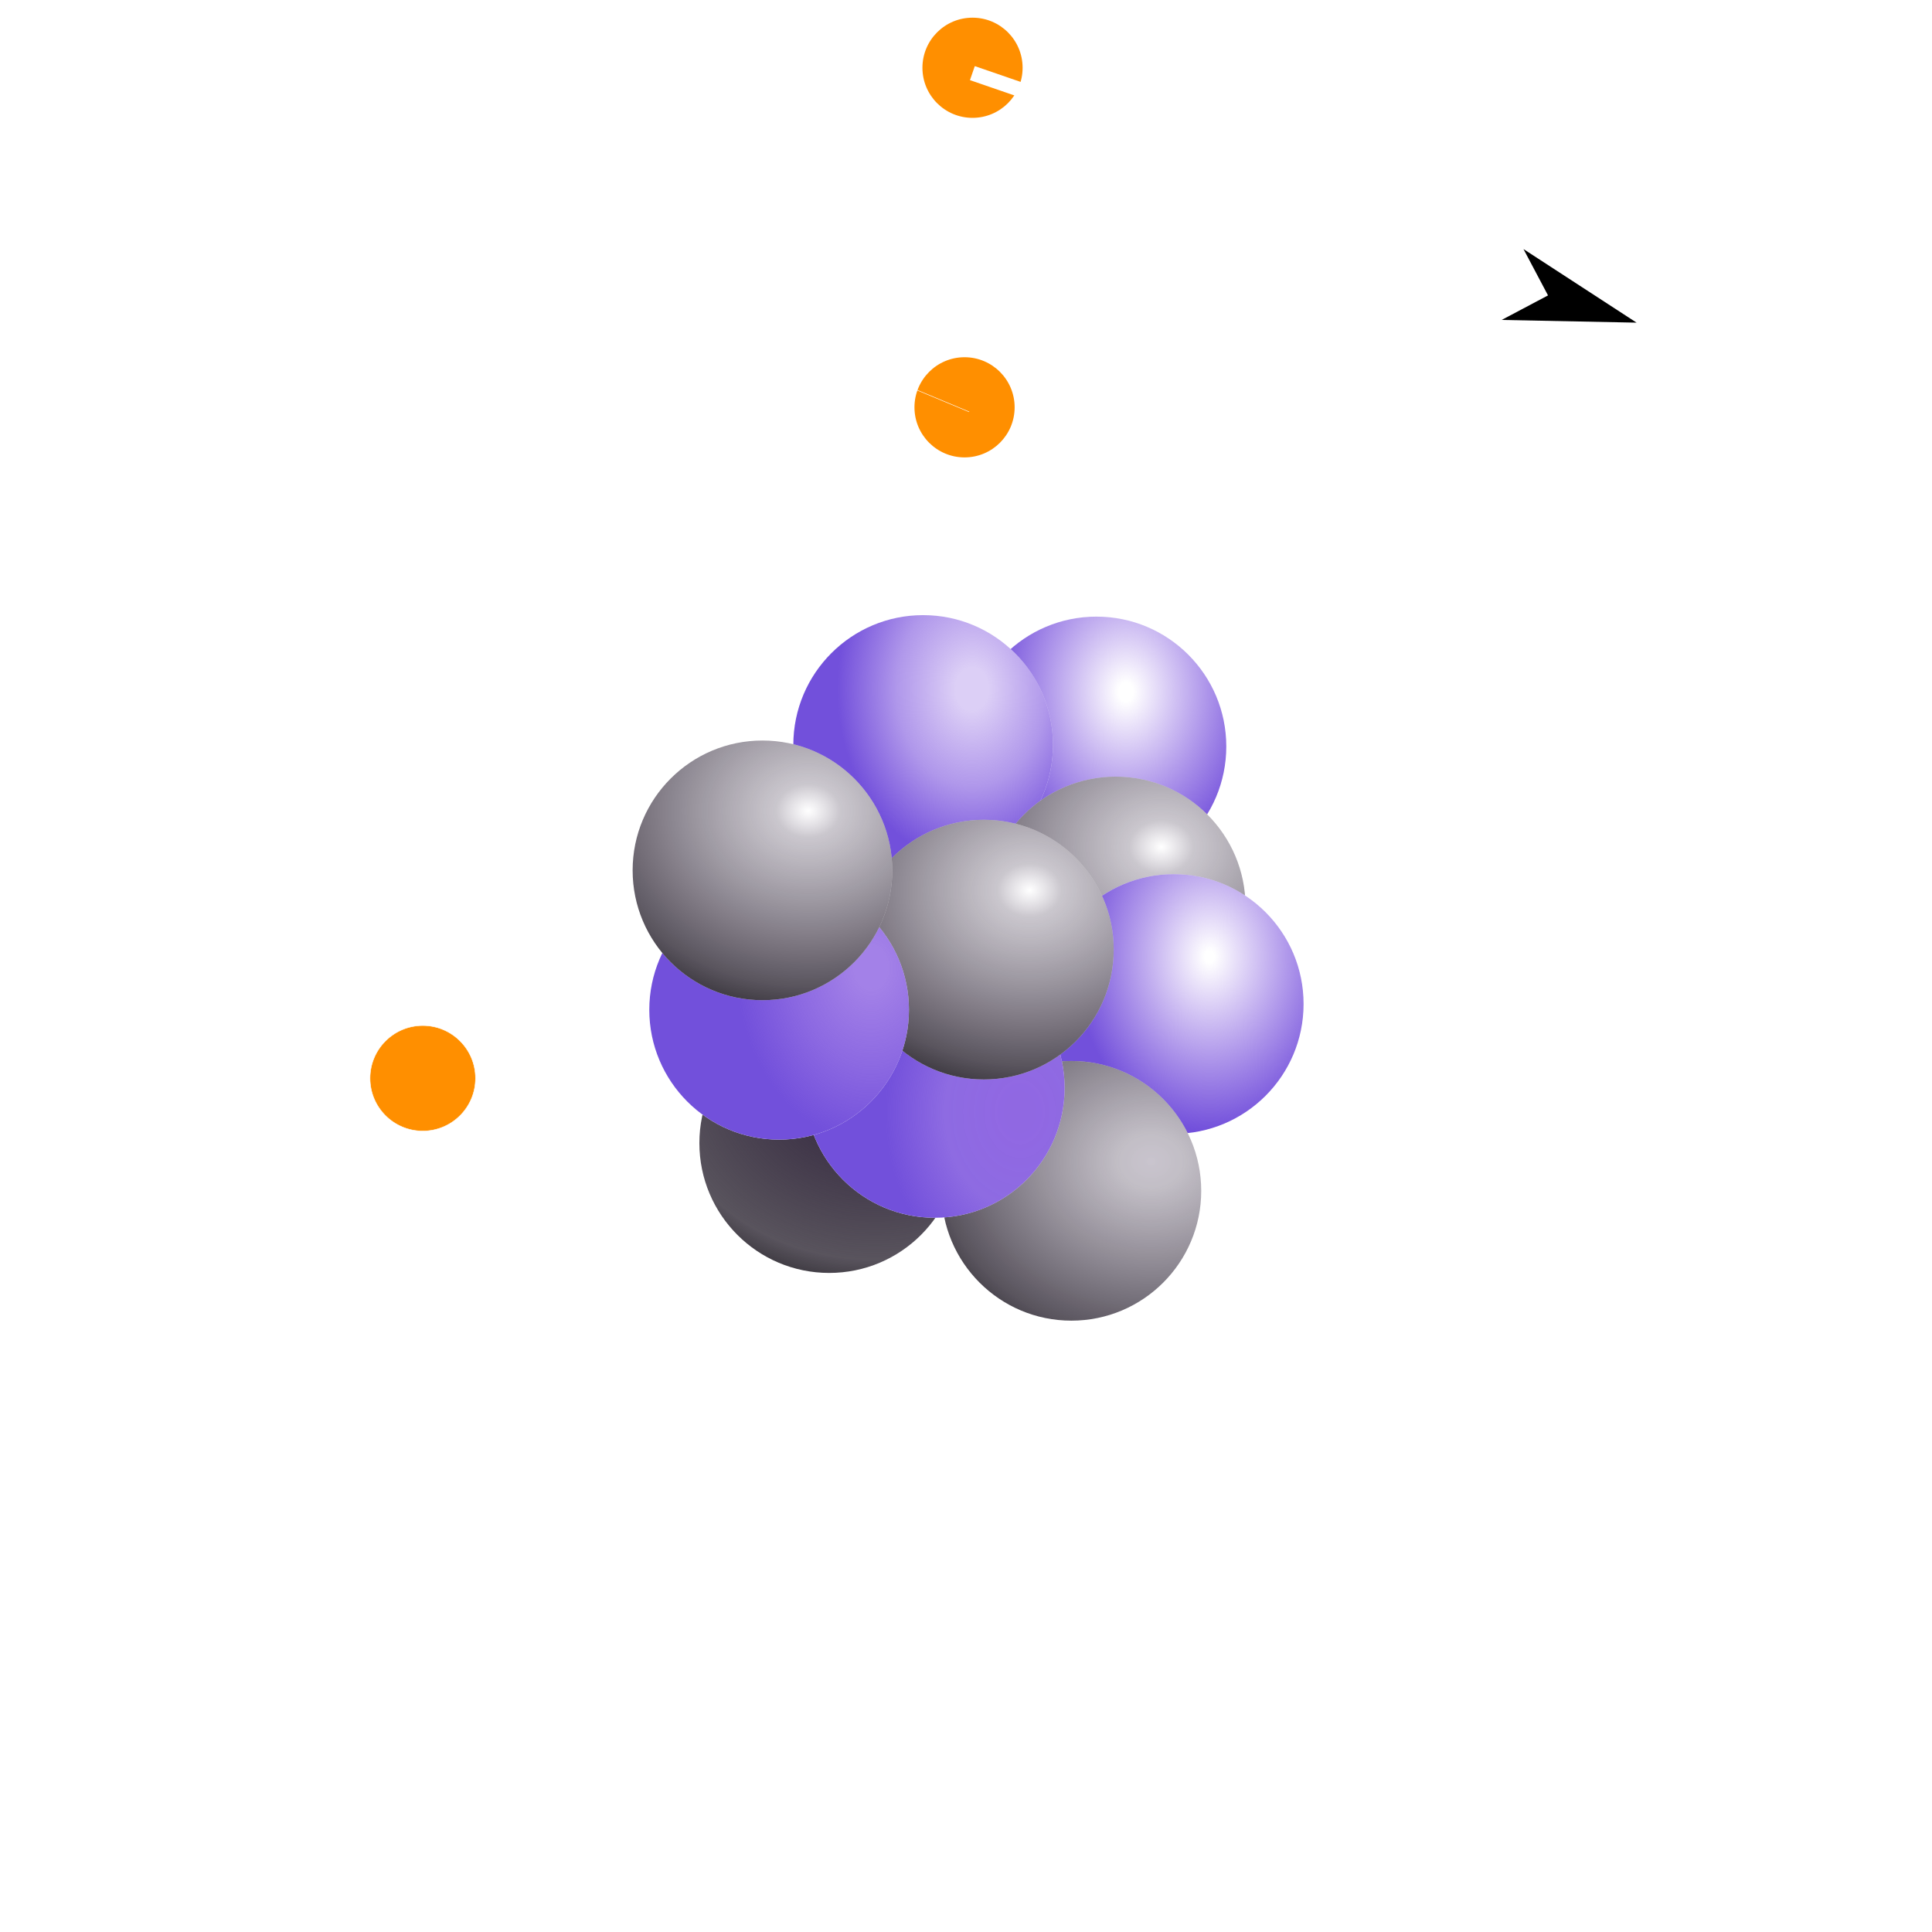 <svg
   width="40mm"
   height="40mm"
   viewBox="0 0 40 40"
   version="1.1"
   id="svg1"
   sodipodi:docname="TestMeAnimi2.svg"
   inkscape:version="1.3.2 (091e20e, 2023-11-25)"
   xmlns:inkscape="http://www.inkscape.org/namespaces/inkscape"
   xmlns:sodipodi="http://sodipodi.sourceforge.net/DTD/sodipodi-0.dtd"
   xmlns:xlink="http://www.w3.org/1999/xlink"
   xmlns="http://www.w3.org/2000/svg"
   xmlns:svg="http://www.w3.org/2000/svg">
  <sodipodi:namedview
     id="namedview1"
     pagecolor="#4e4e4e"
     bordercolor="#000000"
     borderopacity="0.25"
     inkscape:showpageshadow="2"
     inkscape:pageopacity="0.0"
     inkscape:pagecheckerboard="0"
     inkscape:deskcolor="#d1d1d1"
     inkscape:document-units="mm"
     inkscape:zoom="3.9280802"
     inkscape:cx="35.004377"
     inkscape:cy="15.783792"
     inkscape:window-width="1920"
     inkscape:window-height="1058"
     inkscape:window-x="1920"
     inkscape:window-y="0"
     inkscape:window-maximized="1"
     inkscape:current-layer="layer1" />
  <defs
     id="defs1">
    <linearGradient
       id="linearGradient43939">
      <stop
         style="stop-color:#723edb;stop-opacity:0;"
         offset="0.054"
         id="stop43935" />
      <stop
         style="stop-color:#7250db;stop-opacity:1;"
         offset="1"
         id="stop43937" />
    </linearGradient>
    <linearGradient
       id="linearGradient43881">
      <stop
         style="stop-color:#723edb;stop-opacity:0.247;"
         offset="0.12"
         id="stop43879" />
      <stop
         style="stop-color:#7247db;stop-opacity:0.564;"
         offset="0.56"
         id="stop50748" />
      <stop
         style="stop-color:#7250db;stop-opacity:1;"
         offset="1"
         id="stop43877" />
    </linearGradient>
    <linearGradient
       id="linearGradient50736">
      <stop
         style="stop-color:#483758;stop-opacity:0;"
         offset="0"
         id="stop50728" />
      <stop
         style="stop-color:#362942;stop-opacity:0.262;"
         offset="0.107"
         id="stop50730" />
      <stop
         style="stop-color:#1b1421;stop-opacity:0.729;"
         offset="0.711"
         id="stop50732" />
      <stop
         style="stop-color:#000000;stop-opacity:1;"
         offset="1"
         id="stop50734" />
    </linearGradient>
    <linearGradient
       id="linearGradient43933">
      <stop
         style="stop-color:#723edb;stop-opacity:0;"
         offset="0.035"
         id="stop43929" />
      <stop
         style="stop-color:#7250db;stop-opacity:1;"
         offset="1"
         id="stop43931" />
    </linearGradient>
    <linearGradient
       id="linearGradient50656">
      <stop
         style="stop-color:#483758;stop-opacity:0.295;"
         offset="0"
         id="stop50648" />
      <stop
         style="stop-color:#362942;stop-opacity:0.303;"
         offset="0.107"
         id="stop50650" />
      <stop
         style="stop-color:#1b1421;stop-opacity:0.729;"
         offset="0.711"
         id="stop50652" />
      <stop
         style="stop-color:#000000;stop-opacity:1;"
         offset="1"
         id="stop50654" />
    </linearGradient>
    <linearGradient
       id="linearGradient44752">
      <stop
         style="stop-color:#483758;stop-opacity:1;"
         offset="0"
         id="stop44750" />
      <stop
         style="stop-color:#362942;stop-opacity:1;"
         offset="0.107"
         id="stop49116" />
      <stop
         style="stop-color:#1b1421;stop-opacity:0.729;"
         offset="0.711"
         id="stop49118" />
      <stop
         style="stop-color:#000000;stop-opacity:1;"
         offset="1"
         id="stop44748" />
    </linearGradient>
    <linearGradient
       id="linearGradient50646">
      <stop
         style="stop-color:#723edb;stop-opacity:0.783;"
         offset="0.12"
         id="stop50642" />
      <stop
         style="stop-color:#7247db;stop-opacity:0.805;"
         offset="0.56"
         id="stop50750" />
      <stop
         style="stop-color:#7250db;stop-opacity:1;"
         offset="1"
         id="stop50644" />
    </linearGradient>
    <linearGradient
       id="linearGradient50714">
      <stop
         style="stop-color:#723edb;stop-opacity:0.652;"
         offset="0.12"
         id="stop50710" />
      <stop
         style="stop-color:#7247db;stop-opacity:0.814;"
         offset="0.56"
         id="stop50716" />
      <stop
         style="stop-color:#7250db;stop-opacity:1;"
         offset="1"
         id="stop50712" />
    </linearGradient>
    <radialGradient
       xlink:href="#linearGradient43939"
       id="radialGradient224"
       gradientUnits="userSpaceOnUse"
       gradientTransform="matrix(0.309,0,0,0.399,22.185,88.728)"
       cx="52.672"
       cy="55.087"
       fx="52.672"
       fy="55.087"
       r="9.03"
       spreadMethod="pad" />
    <radialGradient
       xlink:href="#linearGradient43881"
       id="radialGradient225"
       gradientUnits="userSpaceOnUse"
       gradientTransform="matrix(0.309,0,0,0.399,18.597,88.698)"
       cx="53.974"
       cy="55.014"
       fx="53.974"
       fy="55.014"
       r="9.03"
       spreadMethod="pad" />
    <radialGradient
       xlink:href="#linearGradient50736"
       id="radialGradient226"
       gradientUnits="userSpaceOnUse"
       gradientTransform="matrix(0.685,5.3762913e-8,0,0.568,-15.442,83.147)"
       cx="79.761"
       cy="54.172"
       fx="79.761"
       fy="54.172"
       r="9.03" />
    <radialGradient
       xlink:href="#linearGradient43933"
       id="radialGradient227"
       gradientUnits="userSpaceOnUse"
       gradientTransform="matrix(0.309,0,0,0.399,23.784,94.061)"
       cx="53.106"
       cy="55.453"
       fx="53.106"
       fy="55.453"
       r="9.03"
       spreadMethod="pad" />
    <radialGradient
       xlink:href="#linearGradient50656"
       id="radialGradient228"
       gradientUnits="userSpaceOnUse"
       gradientTransform="matrix(0.685,5.3762913e-8,0,0.568,-16.359,89.035)"
       cx="80.79"
       cy="55.272"
       fx="80.79"
       fy="55.272"
       r="9.03" />
    <radialGradient
       xlink:href="#linearGradient44752"
       id="radialGradient229"
       gradientUnits="userSpaceOnUse"
       gradientTransform="matrix(0.685,5.3762913e-8,0,0.568,-21.373,88.047)"
       cx="79.761"
       cy="54.172"
       fx="79.761"
       fy="54.172"
       r="9.03" />
    <radialGradient
       xlink:href="#linearGradient50646"
       id="radialGradient230"
       gradientUnits="userSpaceOnUse"
       gradientTransform="matrix(0.309,0,0,0.399,18.837,95.799)"
       cx="56.408"
       cy="59.156"
       fx="56.408"
       fy="59.156"
       r="9.03"
       spreadMethod="pad" />
    <radialGradient
       xlink:href="#linearGradient50736"
       id="radialGradient231"
       gradientUnits="userSpaceOnUse"
       gradientTransform="matrix(0.685,5.3762913e-8,0,0.568,-18.17,84.041)"
       cx="79.761"
       cy="54.172"
       fx="79.761"
       fy="54.172"
       r="9.03" />
    <radialGradient
       xlink:href="#linearGradient50714"
       id="radialGradient232"
       gradientUnits="userSpaceOnUse"
       gradientTransform="matrix(0.309,0,0,0.399,15.614,94.18)"
       cx="56.871"
       cy="55.722"
       fx="56.871"
       fy="55.722"
       r="9.03"
       spreadMethod="pad" />
    <radialGradient
       xlink:href="#linearGradient50736"
       id="radialGradient233"
       gradientUnits="userSpaceOnUse"
       gradientTransform="matrix(0.685,5.3762913e-8,0,0.568,-22.754,82.4)"
       cx="79.761"
       cy="54.172"
       fx="79.761"
       fy="54.172"
       r="9.03" />
    <marker
       style="overflow:visible"
       id="DartArrow"
       refX="0"
       refY="0"
       orient="auto-start-reverse"
       inkscape:stockid="Dart arrow"
       markerWidth="1"
       markerHeight="1"
       viewBox="0 0 1 1"
       inkscape:isstock="true"
       inkscape:collect="always"
       preserveAspectRatio="xMidYMid">
      <path
         style="fill:context-stroke;fill-rule:evenodd;stroke:none"
         d="M 0,0 5,-5 -12.5,0 5,5 Z"
         transform="scale(-0.5)"
         id="path6" />
    </marker>
  </defs>
  <g
     id="layer1"
     transform="translate(-206.72,-97.631)"
     inkscape:label="layer1">
    <g
       id="g219"
       transform="matrix(1,0,0,1,191.57,1.25)">
      <g
         id="g218"
         transform="matrix(1,0,0,1,8.9724688e-7,-2.9211897e-4)">
        <circle
           style="fill:#ffffff;fill-opacity:1;stroke-width:0.082;stroke-linecap:round;stroke-linejoin:round;stroke-dasharray:0.653, 0.326"
           id="circle158"
           cx="37.851"
           cy="111.836"
           r="2.688" />
        <circle
           style="fill:url(#radialGradient224);fill-opacity:1;stroke-width:0.082;stroke-linecap:round;stroke-linejoin:round;stroke-dasharray:0.653, 0.326"
           id="circle159"
           cx="37.851"
           cy="111.836"
           r="2.688" />
        <circle
           style="fill:#ffffff;fill-opacity:1;stroke-width:0.082;stroke-linecap:round;stroke-linejoin:round;stroke-dasharray:0.653, 0.326"
           id="circle160"
           cx="34.263"
           cy="111.805"
           r="2.688" />
        <circle
           style="fill:url(#radialGradient225);fill-opacity:1;stroke-width:0.082;stroke-linecap:round;stroke-linejoin:round;stroke-dasharray:0.653, 0.326"
           id="circle161"
           cx="34.263"
           cy="111.805"
           r="2.688" />
        <circle
           style="fill:#ffffff;fill-opacity:1;stroke-width:0.082;stroke-linecap:round;stroke-linejoin:round;stroke-dasharray:0.653, 0.326"
           id="circle162"
           cx="38.249"
           cy="115.149"
           r="2.688" />
        <circle
           style="fill:url(#radialGradient226);fill-opacity:1;stroke-width:0.082;stroke-linecap:round;stroke-linejoin:round;stroke-dasharray:0.653, 0.326"
           id="circle163"
           cx="38.249"
           cy="115.149"
           r="2.688" />
        <circle
           style="fill:#ffffff;fill-opacity:1;stroke-width:0.082;stroke-linecap:round;stroke-linejoin:round;stroke-dasharray:0.653, 0.326"
           id="circle164"
           cx="39.451"
           cy="117.168"
           r="2.688" />
        <circle
           style="fill:url(#radialGradient227);fill-opacity:1;stroke-width:0.082;stroke-linecap:round;stroke-linejoin:round;stroke-dasharray:0.653, 0.326"
           id="circle165"
           cx="39.451"
           cy="117.168"
           r="2.688" />
        <circle
           style="fill:#ffffff;fill-opacity:1;stroke-width:0.082;stroke-linecap:round;stroke-linejoin:round;stroke-dasharray:0.653, 0.326"
           id="circle166"
           cx="37.332"
           cy="121.036"
           r="2.688" />
        <circle
           style="fill:url(#radialGradient228);fill-opacity:1;stroke-width:0.082;stroke-linecap:round;stroke-linejoin:round;stroke-dasharray:0.653, 0.326"
           id="circle167"
           cx="37.332"
           cy="121.036"
           r="2.688" />
        <circle
           style="fill:#ffffff;fill-opacity:1;stroke-width:0.082;stroke-linecap:round;stroke-linejoin:round;stroke-dasharray:0.653, 0.326"
           id="circle168"
           cx="32.318"
           cy="120.048"
           r="2.688" />
        <circle
           style="fill:url(#radialGradient229);fill-opacity:1;stroke-width:0.082;stroke-linecap:round;stroke-linejoin:round;stroke-dasharray:0.653, 0.326"
           id="circle169"
           cx="32.318"
           cy="120.048"
           r="2.688" />
        <circle
           style="fill:#ffffff;fill-opacity:1;stroke-width:0.082;stroke-linecap:round;stroke-linejoin:round;stroke-dasharray:0.653, 0.326"
           id="circle170"
           cx="34.504"
           cy="118.906"
           r="2.688" />
        <circle
           style="fill:url(#radialGradient230);fill-opacity:1;stroke-width:0.082;stroke-linecap:round;stroke-linejoin:round;stroke-dasharray:0.653, 0.326"
           id="circle171"
           cx="34.504"
           cy="118.906"
           r="2.688" />
        <circle
           style="fill:#ffffff;fill-opacity:1;stroke-width:0.082;stroke-linecap:round;stroke-linejoin:round;stroke-dasharray:0.653, 0.326"
           id="circle172"
           cx="35.52"
           cy="116.042"
           r="2.688" />
        <circle
           style="fill:url(#radialGradient231);fill-opacity:1;stroke-width:0.082;stroke-linecap:round;stroke-linejoin:round;stroke-dasharray:0.653, 0.326"
           id="circle173"
           cx="35.52"
           cy="116.042"
           r="2.688" />
        <circle
           style="fill:#ffffff;fill-opacity:1;stroke-width:0.082;stroke-linecap:round;stroke-linejoin:round;stroke-dasharray:0.653, 0.326"
           id="circle174"
           cx="31.281"
           cy="117.288"
           r="2.688" />
        <circle
           style="fill:url(#radialGradient232);fill-opacity:1;stroke-width:0.082;stroke-linecap:round;stroke-linejoin:round;stroke-dasharray:0.653, 0.326"
           id="circle175"
           cx="31.281"
           cy="117.288"
           r="2.688" />
        <circle
           style="fill:#ffffff;fill-opacity:1;stroke-width:0.082;stroke-linecap:round;stroke-linejoin:round;stroke-dasharray:0.653, 0.326"
           id="circle176"
           cx="30.936"
           cy="114.401"
           r="2.688" />
        <circle
           style="fill:url(#radialGradient233);fill-opacity:1;stroke-width:0.082;stroke-linecap:round;stroke-linejoin:round;stroke-dasharray:0.653, 0.326"
           id="circle177"
           cx="30.936"
           cy="114.401"
           r="2.688" />
        <circle
           style="fill:none;fill-opacity:1;stroke:none;stroke-width:0.082;stroke-linecap:round;stroke-linejoin:round;stroke-dasharray:0.653, 0.326"
           id="circle179"
           cx="37.851"
           cy="111.836"
           r="2.688" />
        <circle
           style="fill:none;fill-opacity:1;stroke:none;stroke-width:0.082;stroke-linecap:round;stroke-linejoin:round;stroke-dasharray:0.653, 0.326"
           id="circle180"
           cx="37.851"
           cy="111.836"
           r="2.688" />
        <circle
           style="fill:none;fill-opacity:1;stroke:none;stroke-width:0.082;stroke-linecap:round;stroke-linejoin:round;stroke-dasharray:0.653, 0.326"
           id="circle181"
           cx="34.263"
           cy="111.805"
           r="2.688" />
        <circle
           style="fill:none;fill-opacity:1;stroke:none;stroke-width:0.082;stroke-linecap:round;stroke-linejoin:round;stroke-dasharray:0.653, 0.326"
           id="circle182"
           cx="34.263"
           cy="111.805"
           r="2.688" />
        <circle
           style="fill:none;fill-opacity:1;stroke:none;stroke-width:0.082;stroke-linecap:round;stroke-linejoin:round;stroke-dasharray:0.653, 0.326"
           id="circle183"
           cx="38.249"
           cy="115.149"
           r="2.688" />
        <circle
           style="fill:none;fill-opacity:1;stroke:none;stroke-width:0.082;stroke-linecap:round;stroke-linejoin:round;stroke-dasharray:0.653, 0.326"
           id="circle184"
           cx="38.249"
           cy="115.149"
           r="2.688" />
        <circle
           style="fill:none;fill-opacity:1;stroke:none;stroke-width:0.082;stroke-linecap:round;stroke-linejoin:round;stroke-dasharray:0.653, 0.326"
           id="circle185"
           cx="39.451"
           cy="117.168"
           r="2.688" />
        <circle
           style="fill:none;fill-opacity:1;stroke:none;stroke-width:0.082;stroke-linecap:round;stroke-linejoin:round;stroke-dasharray:0.653, 0.326"
           id="circle186"
           cx="39.451"
           cy="117.168"
           r="2.688" />
        <circle
           style="fill:none;fill-opacity:1;stroke:none;stroke-width:0.082;stroke-linecap:round;stroke-linejoin:round;stroke-dasharray:0.653, 0.326"
           id="circle187"
           cx="37.332"
           cy="121.036"
           r="2.688" />
        <circle
           style="fill:none;fill-opacity:1;stroke:none;stroke-width:0.082;stroke-linecap:round;stroke-linejoin:round;stroke-dasharray:0.653, 0.326"
           id="circle188"
           cx="37.332"
           cy="121.036"
           r="2.688" />
        <circle
           style="fill:none;fill-opacity:1;stroke:none;stroke-width:0.082;stroke-linecap:round;stroke-linejoin:round;stroke-dasharray:0.653, 0.326"
           id="circle189"
           cx="32.318"
           cy="120.048"
           r="2.688" />
        <circle
           style="fill:none;fill-opacity:1;stroke:none;stroke-width:0.082;stroke-linecap:round;stroke-linejoin:round;stroke-dasharray:0.653, 0.326"
           id="circle190"
           cx="32.318"
           cy="120.048"
           r="2.688" />
        <circle
           style="fill:none;fill-opacity:1;stroke:none;stroke-width:0.082;stroke-linecap:round;stroke-linejoin:round;stroke-dasharray:0.653, 0.326"
           id="circle191"
           cx="34.504"
           cy="118.906"
           r="2.688" />
        <circle
           style="fill:none;fill-opacity:1;stroke:none;stroke-width:0.082;stroke-linecap:round;stroke-linejoin:round;stroke-dasharray:0.653, 0.326"
           id="circle192"
           cx="34.504"
           cy="118.906"
           r="2.688" />
        <circle
           style="fill:none;fill-opacity:1;stroke:none;stroke-width:0.082;stroke-linecap:round;stroke-linejoin:round;stroke-dasharray:0.653, 0.326"
           id="circle193"
           cx="35.52"
           cy="116.042"
           r="2.688" />
        <circle
           style="fill:none;fill-opacity:1;stroke:none;stroke-width:0.082;stroke-linecap:round;stroke-linejoin:round;stroke-dasharray:0.653, 0.326"
           id="circle194"
           cx="35.52"
           cy="116.042"
           r="2.688" />
        <circle
           style="fill:none;fill-opacity:1;stroke:none;stroke-width:0.082;stroke-linecap:round;stroke-linejoin:round;stroke-dasharray:0.653, 0.326"
           id="circle195"
           cx="31.281"
           cy="117.288"
           r="2.688" />
        <circle
           style="fill:none;fill-opacity:1;stroke:none;stroke-width:0.082;stroke-linecap:round;stroke-linejoin:round;stroke-dasharray:0.653, 0.326"
           id="circle196"
           cx="31.281"
           cy="117.288"
           r="2.688" />
        <circle
           style="fill:none;fill-opacity:1;stroke:none;stroke-width:0.082;stroke-linecap:round;stroke-linejoin:round;stroke-dasharray:0.653, 0.326"
           id="circle197"
           cx="30.936"
           cy="114.401"
           r="2.688" />
        <circle
           style="fill:none;fill-opacity:1;stroke:none;stroke-width:0.082;stroke-linecap:round;stroke-linejoin:round;stroke-dasharray:0.653, 0.326"
           id="circle198"
           cx="30.936"
           cy="114.401"
           r="2.688" />
        <circle
           style="fill:none;fill-opacity:1;stroke:none;stroke-width:0.082;stroke-linecap:round;stroke-linejoin:round;stroke-dasharray:0.653, 0.326"
           id="circle199"
           cx="37.851"
           cy="111.836"
           r="2.688" />
        <circle
           style="fill:none;fill-opacity:1;stroke:none;stroke-width:0.082;stroke-linecap:round;stroke-linejoin:round;stroke-dasharray:0.653, 0.326"
           id="circle200"
           cx="37.851"
           cy="111.836"
           r="2.688" />
        <circle
           style="fill:none;fill-opacity:1;stroke:none;stroke-width:0.082;stroke-linecap:round;stroke-linejoin:round;stroke-dasharray:0.653, 0.326"
           id="circle201"
           cx="34.263"
           cy="111.805"
           r="2.688" />
        <circle
           style="fill:none;fill-opacity:1;stroke:none;stroke-width:0.082;stroke-linecap:round;stroke-linejoin:round;stroke-dasharray:0.653, 0.326"
           id="circle202"
           cx="34.263"
           cy="111.805"
           r="2.688" />
        <circle
           style="fill:none;fill-opacity:1;stroke:none;stroke-width:0.082;stroke-linecap:round;stroke-linejoin:round;stroke-dasharray:0.653, 0.326"
           id="circle203"
           cx="38.249"
           cy="115.149"
           r="2.688" />
        <circle
           style="fill:none;fill-opacity:1;stroke:none;stroke-width:0.082;stroke-linecap:round;stroke-linejoin:round;stroke-dasharray:0.653, 0.326"
           id="circle204"
           cx="38.249"
           cy="115.149"
           r="2.688" />
        <circle
           style="fill:none;fill-opacity:1;stroke:none;stroke-width:0.082;stroke-linecap:round;stroke-linejoin:round;stroke-dasharray:0.653, 0.326"
           id="circle205"
           cx="39.451"
           cy="117.168"
           r="2.688" />
        <circle
           style="fill:none;fill-opacity:1;stroke:none;stroke-width:0.082;stroke-linecap:round;stroke-linejoin:round;stroke-dasharray:0.653, 0.326"
           id="circle206"
           cx="39.451"
           cy="117.168"
           r="2.688" />
        <circle
           style="fill:none;fill-opacity:1;stroke:none;stroke-width:0.082;stroke-linecap:round;stroke-linejoin:round;stroke-dasharray:0.653, 0.326"
           id="circle207"
           cx="37.332"
           cy="121.036"
           r="2.688" />
        <circle
           style="fill:none;fill-opacity:1;stroke:none;stroke-width:0.082;stroke-linecap:round;stroke-linejoin:round;stroke-dasharray:0.653, 0.326"
           id="circle208"
           cx="37.332"
           cy="121.036"
           r="2.688" />
        <circle
           style="fill:none;fill-opacity:1;stroke:none;stroke-width:0.082;stroke-linecap:round;stroke-linejoin:round;stroke-dasharray:0.653, 0.326"
           id="circle209"
           cx="32.318"
           cy="120.048"
           r="2.688" />
        <circle
           style="fill:none;fill-opacity:1;stroke:none;stroke-width:0.082;stroke-linecap:round;stroke-linejoin:round;stroke-dasharray:0.653, 0.326"
           id="circle210"
           cx="32.318"
           cy="120.048"
           r="2.688" />
        <circle
           style="fill:none;fill-opacity:1;stroke:none;stroke-width:0.082;stroke-linecap:round;stroke-linejoin:round;stroke-dasharray:0.653, 0.326"
           id="circle211"
           cx="34.504"
           cy="118.906"
           r="2.688" />
        <circle
           style="fill:none;fill-opacity:1;stroke:none;stroke-width:0.082;stroke-linecap:round;stroke-linejoin:round;stroke-dasharray:0.653, 0.326"
           id="circle212"
           cx="34.504"
           cy="118.906"
           r="2.688" />
        <circle
           style="fill:none;fill-opacity:1;stroke:none;stroke-width:0.082;stroke-linecap:round;stroke-linejoin:round;stroke-dasharray:0.653, 0.326"
           id="circle213"
           cx="35.52"
           cy="116.042"
           r="2.688" />
        <circle
           style="fill:none;fill-opacity:1;stroke:none;stroke-width:0.082;stroke-linecap:round;stroke-linejoin:round;stroke-dasharray:0.653, 0.326"
           id="circle214"
           cx="35.52"
           cy="116.042"
           r="2.688" />
        <circle
           style="fill:none;fill-opacity:1;stroke:none;stroke-width:0.082;stroke-linecap:round;stroke-linejoin:round;stroke-dasharray:0.653, 0.326"
           id="circle215"
           cx="31.281"
           cy="117.288"
           r="2.688" />
        <circle
           style="fill:none;fill-opacity:1;stroke:none;stroke-width:0.082;stroke-linecap:round;stroke-linejoin:round;stroke-dasharray:0.653, 0.326"
           id="circle216"
           cx="31.281"
           cy="117.288"
           r="2.688" />
        <circle
           style="fill:none;fill-opacity:1;stroke:none;stroke-width:0.082;stroke-linecap:round;stroke-linejoin:round;stroke-dasharray:0.653, 0.326"
           id="circle217"
           cx="30.936"
           cy="114.401"
           r="2.688" />
        <circle
           style="fill:none;fill-opacity:1;stroke:none;stroke-width:0.082;stroke-linecap:round;stroke-linejoin:round;stroke-dasharray:0.653, 0.326"
           id="circle218"
           cx="30.936"
           cy="114.401"
           r="2.688" />
      </g>
    </g>
    <g
       id="g221"
       transform="translate(191.536,1.251)" />
    <g
       id="g2"
       transform="translate(191.536,1.251)"
       inkscape:label="innerLevel">
      <path
         id="ellipse223"
         style="fill:none;stroke:#ffffff;stroke-width:0.3"
         d="m 46.669,116.421 a 11.474,11.474 0 0 1 -11.474,11.474 11.474,11.474 0 0 1 -11.474,-11.474 11.474,11.474 0 0 1 11.474,-11.474 11.474,11.474 0 0 1 11.474,11.474 z" />
      <ellipse
         style="fill:#ff8f00;fill-opacity:1;stroke-width:0.031;stroke-linecap:round;stroke-linejoin:round;stroke-dasharray:0.252, 0.126"
         id="ellipse224"
         cx="35.154"
         cy="104.813"
         rx="1.037"
         ry="1.037" />
    </g>
    <g
       id="g3"
       inkscape:label="auterLevel"
       transform="translate(1.116,1.251)">
      <ellipse
         style="fill:none;stroke:#ffffff;stroke-width:0.3;stroke-dasharray:none;stroke-opacity:1"
         id="ellipse222"
         cx="225.614"
         cy="116.421"
         rx="18.639"
         ry="18.639" />
      <ellipse
         style="fill:#ff8f00;fill-opacity:1;stroke-width:0.031;stroke-linecap:round;stroke-linejoin:round;stroke-dasharray:0.252, 0.126"
         id="ellipse224-7"
         cx="225.739"
         cy="97.783"
         rx="1.037"
         ry="1.037" />
    </g>
    <path
       style="fill:none;fill-rule:evenodd;stroke:#ffffff;stroke-width:0.307;stroke-linecap:butt;stroke-linejoin:miter;stroke-miterlimit:4;stroke-dasharray:none;stroke-opacity:1;marker-end:url(#DartArrow)"
       d="m 226.852,99.145 1.452,0.5 c 0,0 -0.117,0.689 0.13,0.786 0.518,0.201 0.784,-1.206 1.311,-1.029 0.538,0.18 -0.103,1.466 0.435,1.647 0.5,0.168 0.745,-1.138 1.246,-0.975 0.525,0.171 -0.072,1.427 0.455,1.592 0.513,0.16 0.736,-1.186 1.247,-1.021 0.54,0.175 -0.104,1.47 0.435,1.647 0.529,0.174 0.779,-1.24 1.302,-1.048 0.615,0.226 -0.222,1.647 0.368,1.932 0.211,0.102 0.621,-0.326 0.621,-0.326 l 2.916,0.897"
       id="path3"
       inkscape:connector-curvature="0"
       sodipodi:nodetypes="ccaaaaaaaaacc"
       inkscape:export-xdpi="600"
       inkscape:export-ydpi="600"
       inkscape:label="ArrorAutcome" />
    <path
       style="fill:none;stroke:#ffffff;stroke-width:0.01;stroke-opacity:1"
       d="m 202.005,95.815 24.781,10.343"
       id="path4"
       inkscape:label="MotionPath1" />
    <g
       id="g5">
      <path
         style="fill:none;fill-rule:evenodd;stroke:#ffffff;stroke-width:0.307;stroke-linecap:butt;stroke-linejoin:miter;stroke-miterlimit:4;stroke-dasharray:none;stroke-opacity:1;marker-end:url(#DartArrow)"
         d="m 188.652,90.715 1.452,0.5 c 0,0 -0.117,0.69 0.13,0.786 0.518,0.201 0.784,-1.206 1.311,-1.029 0.538,0.18 -0.103,1.466 0.435,1.647 0.5,0.168 0.745,-1.138 1.246,-0.975 0.525,0.171 -0.072,1.427 0.455,1.592 0.513,0.16 0.736,-1.186 1.247,-1.021 0.54,0.175 -0.104,1.47 0.435,1.647 0.529,0.174 0.779,-1.24 1.302,-1.048 0.615,0.226 -0.222,1.647 0.368,1.932 0.211,0.102 0.621,-0.326 0.621,-0.326 l 2.916,0.897"
         id="path7577"
         inkscape:connector-curvature="0"
         sodipodi:nodetypes="ccaaaaaaaaacc"
         inkscape:export-xdpi="600"
         inkscape:export-ydpi="600"
         inkscape:label="ArrorIncom" />
      <ellipse
         style="fill:none;stroke:#ffffff;stroke-width:0.01;stroke-opacity:0"
         id="path5"
         cx="200.925"
         cy="95.58"
         rx="0.231"
         ry="0.217" />
    </g>
    <circle
       style="fill:#ff8f00;fill-opacity:1;stroke:#ffffff;stroke-width:0.01;stroke-opacity:1"
       id="path7"
       cx="215.473"
       cy="119.956"
       r="1.092"
       inkscape:label="HeyDu">
    </circle>
  </g>
</svg>
